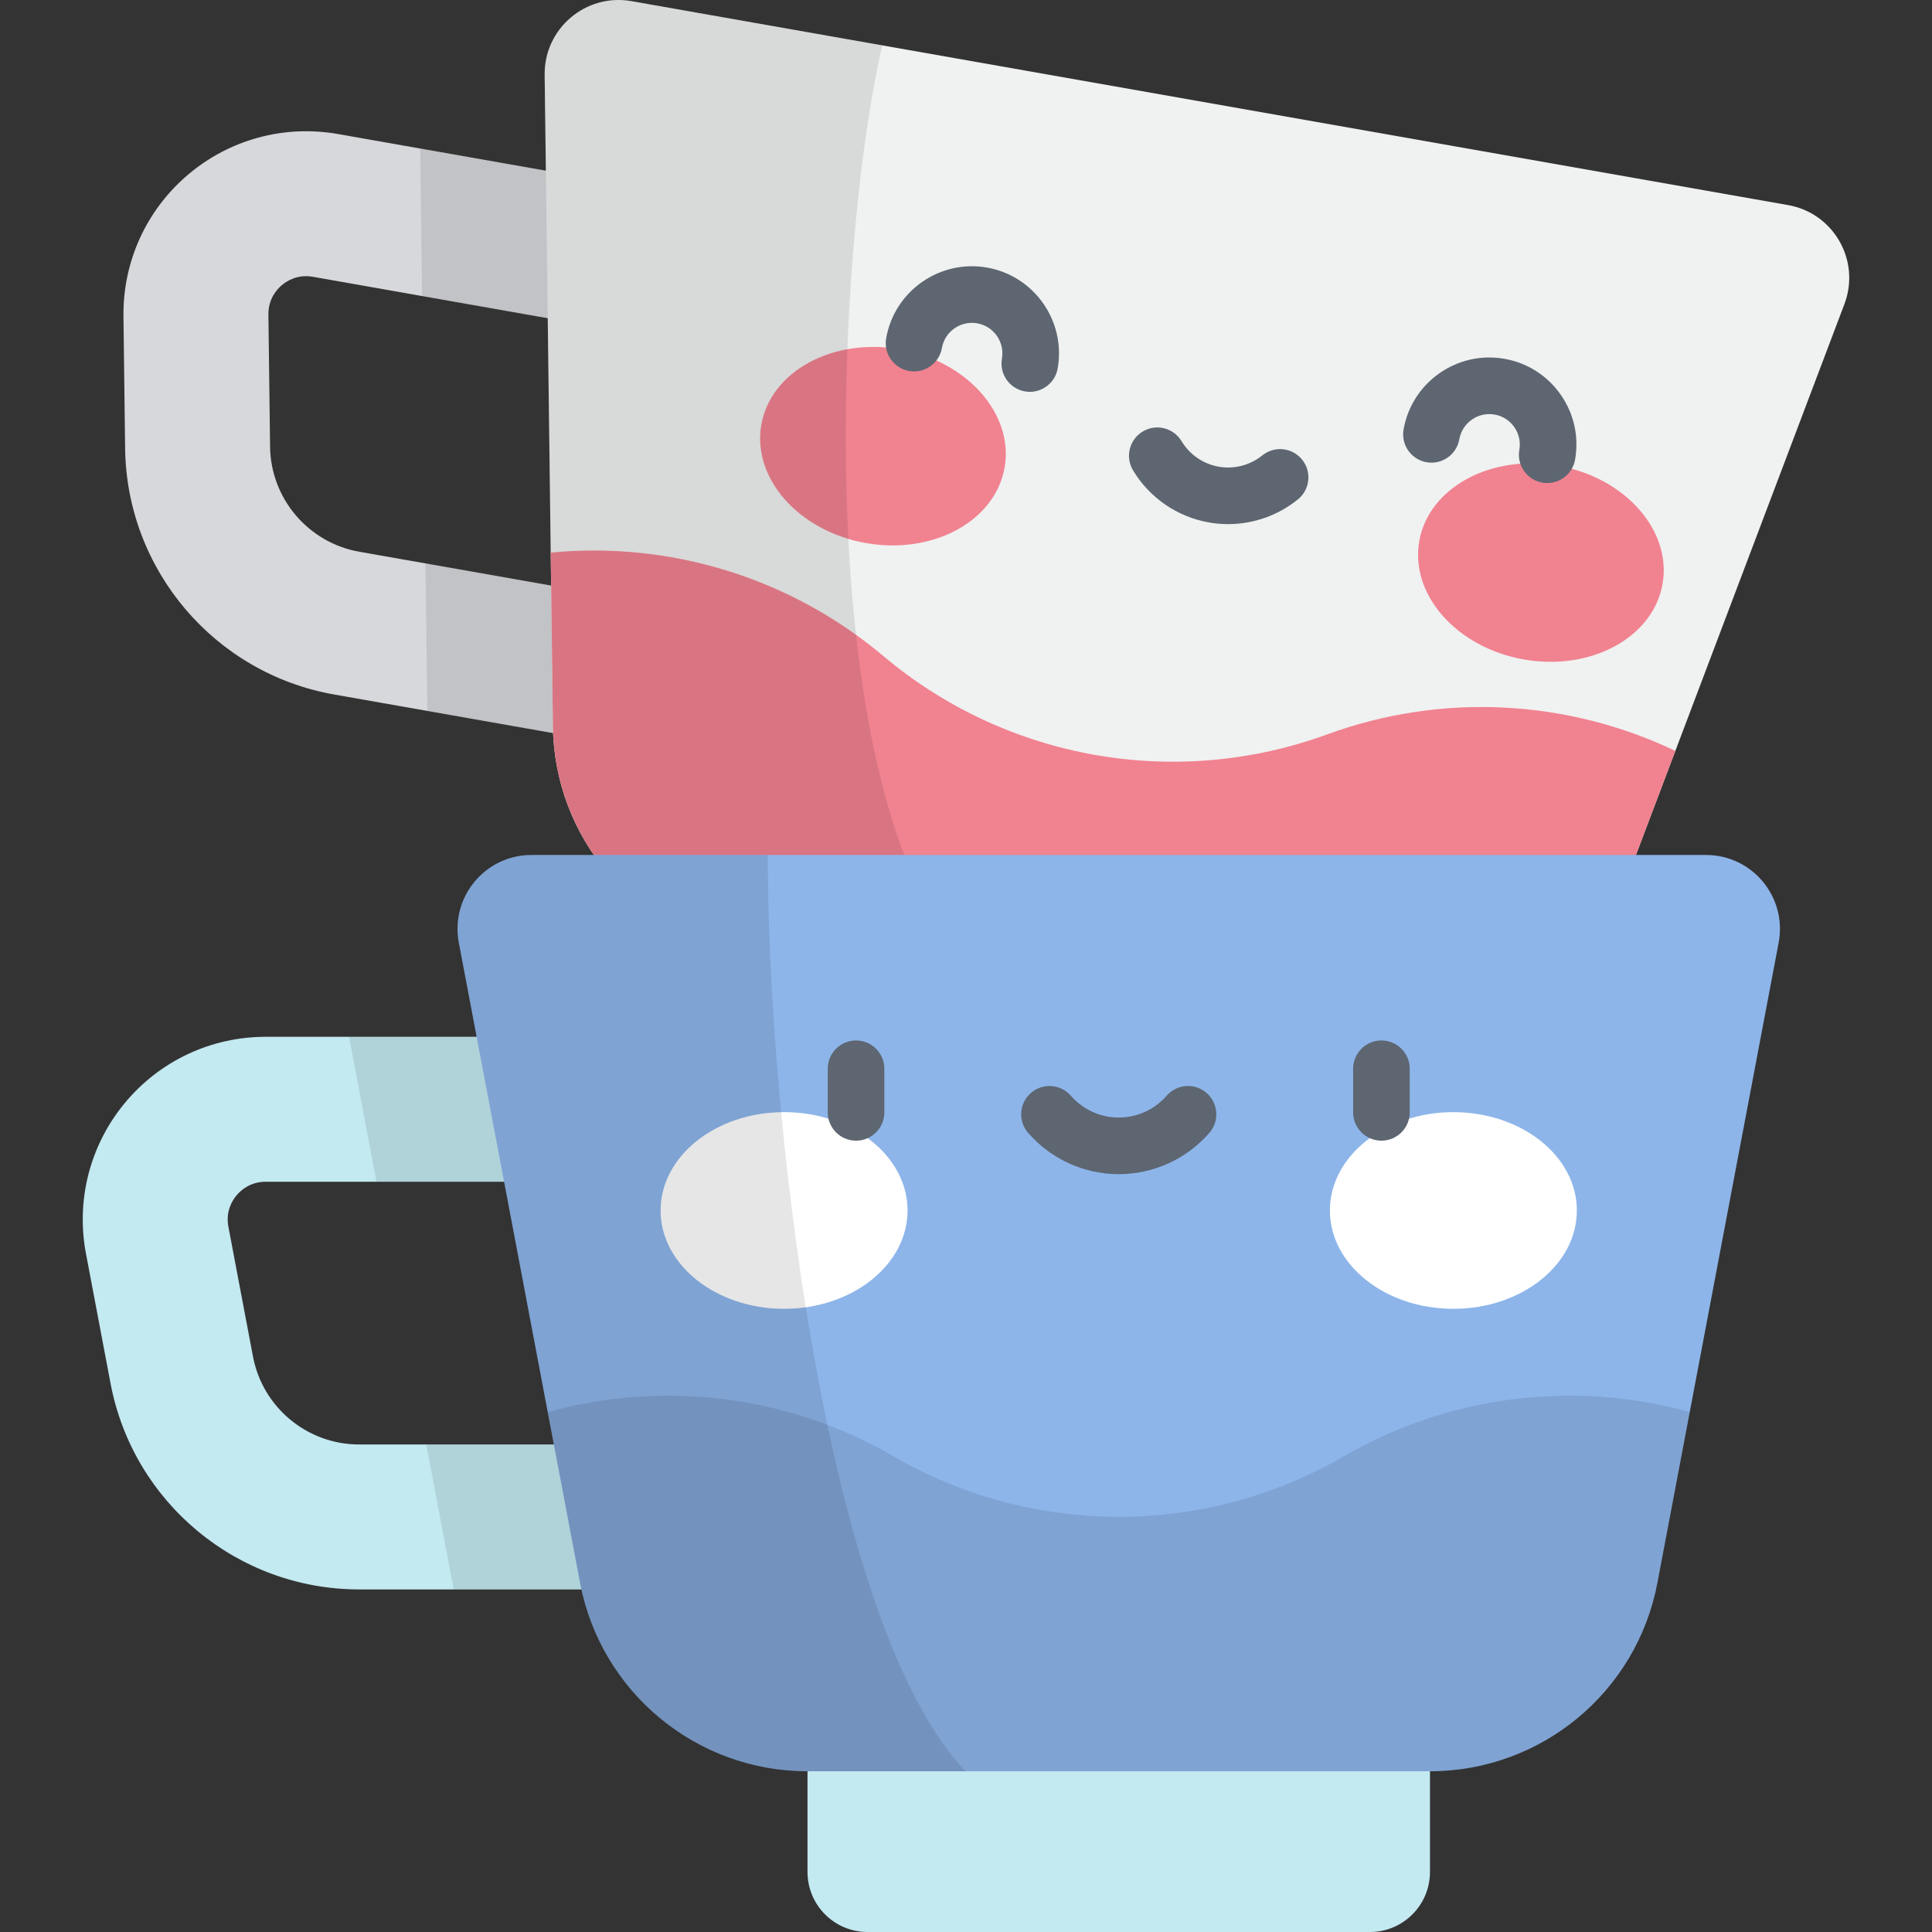 <?xml version="1.0" encoding="iso-8859-1"?>
<!-- Generator: Adobe Illustrator 19.0.0, SVG Export Plug-In . SVG Version: 6.00 Build 0)  -->
<svg version="1.1" id="Capa_1" xmlns="http://www.w3.org/2000/svg" xmlns:xlink="http://www.w3.org/1999/xlink" x="0px" y="0px"
	 viewBox="0 0 512 512" style="enable-background:new 0 0 512 512;" xml:space="preserve">
<rect x="0" y="0" width="512" height="512" fill="#333333" stroke="none"/>
<path style="fill:#D6D8DB;" d="M163.571,197.277L88.56,184.05c-31.692-5.588-54.991-32.999-55.4-65.178l-0.442-35.016
	c-0.184-14.477,6.039-28.158,17.071-37.535c11.033-9.377,25.537-13.313,39.796-10.798l99.417,17.53
	c10.446,1.842,17.421,11.804,15.58,22.25c-1.842,10.446-11.804,17.422-22.25,15.58l-99.417-17.53
	c-4.046-0.714-6.904,1.096-8.248,2.238s-3.591,3.671-3.538,7.78l0.442,35.015c0.174,13.742,10.125,25.448,23.659,27.835
	l75.011,13.226c10.446,1.842,17.422,11.804,15.58,22.25C183.979,192.143,174.017,199.119,163.571,197.277z"/>
<path style="opacity:0.1;enable-background:new    ;" d="M189.002,53.053l-77.639-13.69l0.495,39.093l70.473,12.426
	c10.446,1.842,20.408-5.133,22.25-15.58C206.423,64.857,199.448,54.895,189.002,53.053z"/>
<path style="opacity:0.1;enable-background:new    ;" d="M185.821,181.697c1.842-10.446-5.133-20.408-15.58-22.25l-57.486-10.136
	l0.473,37.325c0.007,0.595,0.037,1.184,0.062,1.775l50.281,8.866C174.017,199.119,183.979,192.143,185.821,181.697z"/>
<path style="fill:#F0F1F1;" d="M359.663,280.783L197.21,252.138c-29.027-5.118-50.309-30.158-50.683-59.63L144.34,19.85
	c-0.156-12.284,10.899-21.68,22.997-19.547l306.529,54.05c12.098,2.133,19.273,14.744,14.925,26.233l-61.108,161.497
	C417.253,269.65,388.69,285.901,359.663,280.783z"/>
<g>
	
		<ellipse transform="matrix(0.174 -0.985 0.985 0.174 76.832 328.038)" style="fill:#F18290;" cx="233.877" cy="118.239" rx="26.06" ry="32.723"/>
	
		<ellipse transform="matrix(-0.174 0.985 -0.985 -0.174 626.279 -227.389)" style="fill:#F18290;" cx="408.545" cy="149.073" rx="26.06" ry="32.723"/>
</g>
<g>
	<path style="fill:#5D6671;" d="M272.919,103.84c-0.433,0-0.87-0.038-1.311-0.115c-4.079-0.719-6.804-4.609-6.084-8.688
		c0.772-4.386-2.166-8.583-6.552-9.356c-4.392-0.778-8.582,2.166-9.355,6.551c-0.719,4.079-4.609,6.803-8.689,6.083
		c-4.079-0.72-6.803-4.61-6.083-8.689c2.21-12.531,14.205-20.925,26.731-18.718c12.53,2.21,20.928,14.202,18.719,26.732
		C279.655,101.279,276.49,103.84,272.919,103.84z"/>
	<path style="fill:#5D6671;" d="M410.033,128.018c-0.433,0-0.871-0.038-1.311-0.115c-4.079-0.72-6.803-4.61-6.083-8.689
		c0.374-2.124-0.101-4.268-1.338-6.034c-1.237-1.767-3.088-2.946-5.213-3.321c-4.383-0.775-8.582,2.165-9.355,6.551
		c-0.72,4.08-4.606,6.803-8.689,6.084c-4.079-0.72-6.803-4.61-6.083-8.689c2.21-12.531,14.203-20.923,26.732-18.718
		c6.07,1.07,11.36,4.44,14.896,9.49c3.535,5.049,4.893,11.173,3.821,17.243C416.769,125.457,413.605,128.017,410.033,128.018z"/>
	<path style="fill:#5D6671;" d="M325.46,138.896c-1.698,0-3.405-0.147-5.103-0.447c-8.371-1.476-15.692-6.504-20.085-13.797
		c-2.138-3.548-0.994-8.157,2.554-10.294c3.548-2.139,8.157-0.995,10.294,2.554c2.155,3.577,5.742,6.043,9.842,6.765
		c4.105,0.725,8.315-0.368,11.564-2.992c3.223-2.603,7.945-2.1,10.547,1.122c2.604,3.223,2.101,7.944-1.121,10.547
		C338.671,136.619,332.135,138.896,325.46,138.896z"/>
</g>
<path style="fill:#F18290;" d="M427.684,242.083l16.303-43.087c-28.535-13.618-61.762-15.526-92.234-4.382l0,0
	c-40.097,14.665-84.976,6.751-117.64-20.743l0,0c-24.822-20.894-56.698-30.466-88.17-27.428l0.584,46.064
	c0.373,29.472,21.656,54.512,50.683,59.63l162.453,28.645C388.69,285.901,417.253,269.65,427.684,242.083z"/>
<path style="fill:#D6D8DB;" d="M336.6,319.973l-131.122-23.12c-8.652-1.526-14.429-9.776-12.903-18.428l4.635-26.286l162.453,28.645
	l-4.635,26.287C353.502,315.721,345.252,321.498,336.6,319.973z"/>
<path style="opacity:0.1;enable-background:new    ;" d="M167.337,0.303C155.239-1.83,144.184,7.566,144.34,19.85l2.187,172.658
	c0.373,29.472,21.656,54.512,50.683,59.63l71.565,12.619c-56.12-28.619-48.427-195.004-34.955-252.731L167.337,0.303z"/>
<path style="fill:#C3E9F1;" d="M171.344,421.214H95.176c-32.181,0-59.885-22.949-65.876-54.568l-6.516-34.407
	c-2.695-14.225,1.058-28.779,10.293-39.929c9.237-11.15,22.838-17.545,37.316-17.545h100.951c10.607,0,19.207,8.599,19.207,19.207
	c0,10.607-8.599,19.207-19.207,19.207H70.394c-4.109,0-6.608,2.278-7.734,3.636c-1.125,1.358-2.898,4.239-2.133,8.276l6.516,34.406
	C69.6,373,81.432,382.801,95.176,382.801h76.169c10.607,0,19.207,8.599,19.207,19.207
	C190.551,412.615,181.952,421.214,171.344,421.214z"/>
<path style="opacity:0.1;enable-background:new    ;" d="M171.344,274.766H92.508l7.276,38.413h71.56
	c10.607,0,19.207-8.599,19.207-19.207C190.551,283.365,181.952,274.766,171.344,274.766z"/>
<path style="opacity:0.1;enable-background:new    ;" d="M190.551,402.008c0-10.607-8.599-19.207-19.207-19.207h-58.373
	l6.947,36.676c0.111,0.584,0.242,1.159,0.369,1.737h51.056C181.952,421.214,190.551,412.615,190.551,402.008z"/>
<path style="fill:#8DB5EA;" d="M378.958,469.401h-164.96c-29.475,0-54.782-20.964-60.268-49.923l-32.136-169.655
	c-2.286-12.07,6.969-23.243,19.254-23.243h311.258c12.285,0,21.54,11.173,19.254,23.243l-32.136,169.655
	C433.74,448.437,408.432,469.401,378.958,469.401z"/>
<path style="opacity:0.1;enable-background:new    ;" d="M439.225,419.477l8.574-45.263c-30.466-8.456-63.52-4.565-91.594,11.701
	l0,0c-36.941,21.405-82.513,21.405-119.454,0l0,0c-28.073-16.266-61.127-20.157-91.594-11.701l8.574,45.263
	c5.485,28.96,30.793,49.923,60.268,49.923h164.959C408.432,469.401,433.74,448.437,439.225,419.477z"/>
<g>
	<ellipse style="fill:#FFFFFF;" cx="207.79" cy="320.79" rx="32.724" ry="26.06"/>
	<ellipse style="fill:#FFFFFF;" cx="385.16" cy="320.79" rx="32.724" ry="26.06"/>
</g>
<g>
	<path style="fill:#5D6671;" d="M226.862,302.289c-4.143,0-7.5-3.358-7.5-7.5v-11.556c0-4.142,3.357-7.5,7.5-7.5s7.5,3.358,7.5,7.5
		v11.556C234.362,298.931,231.005,302.289,226.862,302.289z"/>
	<path style="fill:#5D6671;" d="M366.093,302.289c-4.143,0-7.5-3.358-7.5-7.5v-11.556c0-4.142,3.357-7.5,7.5-7.5s7.5,3.358,7.5,7.5
		v11.556C373.593,298.931,370.235,302.289,366.093,302.289z"/>
	<path style="fill:#5D6671;" d="M296.478,311.163c-9.201,0-17.951-3.985-24.008-10.934c-2.721-3.123-2.396-7.86,0.727-10.581
		c3.122-2.722,7.86-2.397,10.582,0.726c3.206,3.679,7.835,5.789,12.699,5.789c4.865,0,9.494-2.11,12.7-5.789
		c2.723-3.123,7.459-3.448,10.582-0.726c3.123,2.721,3.447,7.459,0.727,10.581C314.43,307.177,305.68,311.163,296.478,311.163z"/>
</g>
<path style="fill:#C3E9F1;" d="M363.05,512H229.906c-8.785,0-15.907-7.122-15.907-15.907v-26.692h164.959v26.692
	C378.958,504.878,371.836,512,363.05,512z"/>
<path style="opacity:0.1;enable-background:new    ;" d="M203.489,226.58h-62.64c-12.285,0-21.54,11.173-19.254,23.243
	l32.136,169.655c5.485,28.96,30.793,49.923,60.268,49.923h41.878C217.691,429.271,203.247,290.302,203.489,226.58z"/>
<g>
</g>
<g>
</g>
<g>
</g>
<g>
</g>
<g>
</g>
<g>
</g>
<g>
</g>
<g>
</g>
<g>
</g>
<g>
</g>
<g>
</g>
<g>
</g>
<g>
</g>
<g>
</g>
<g>
</g>
</svg>
